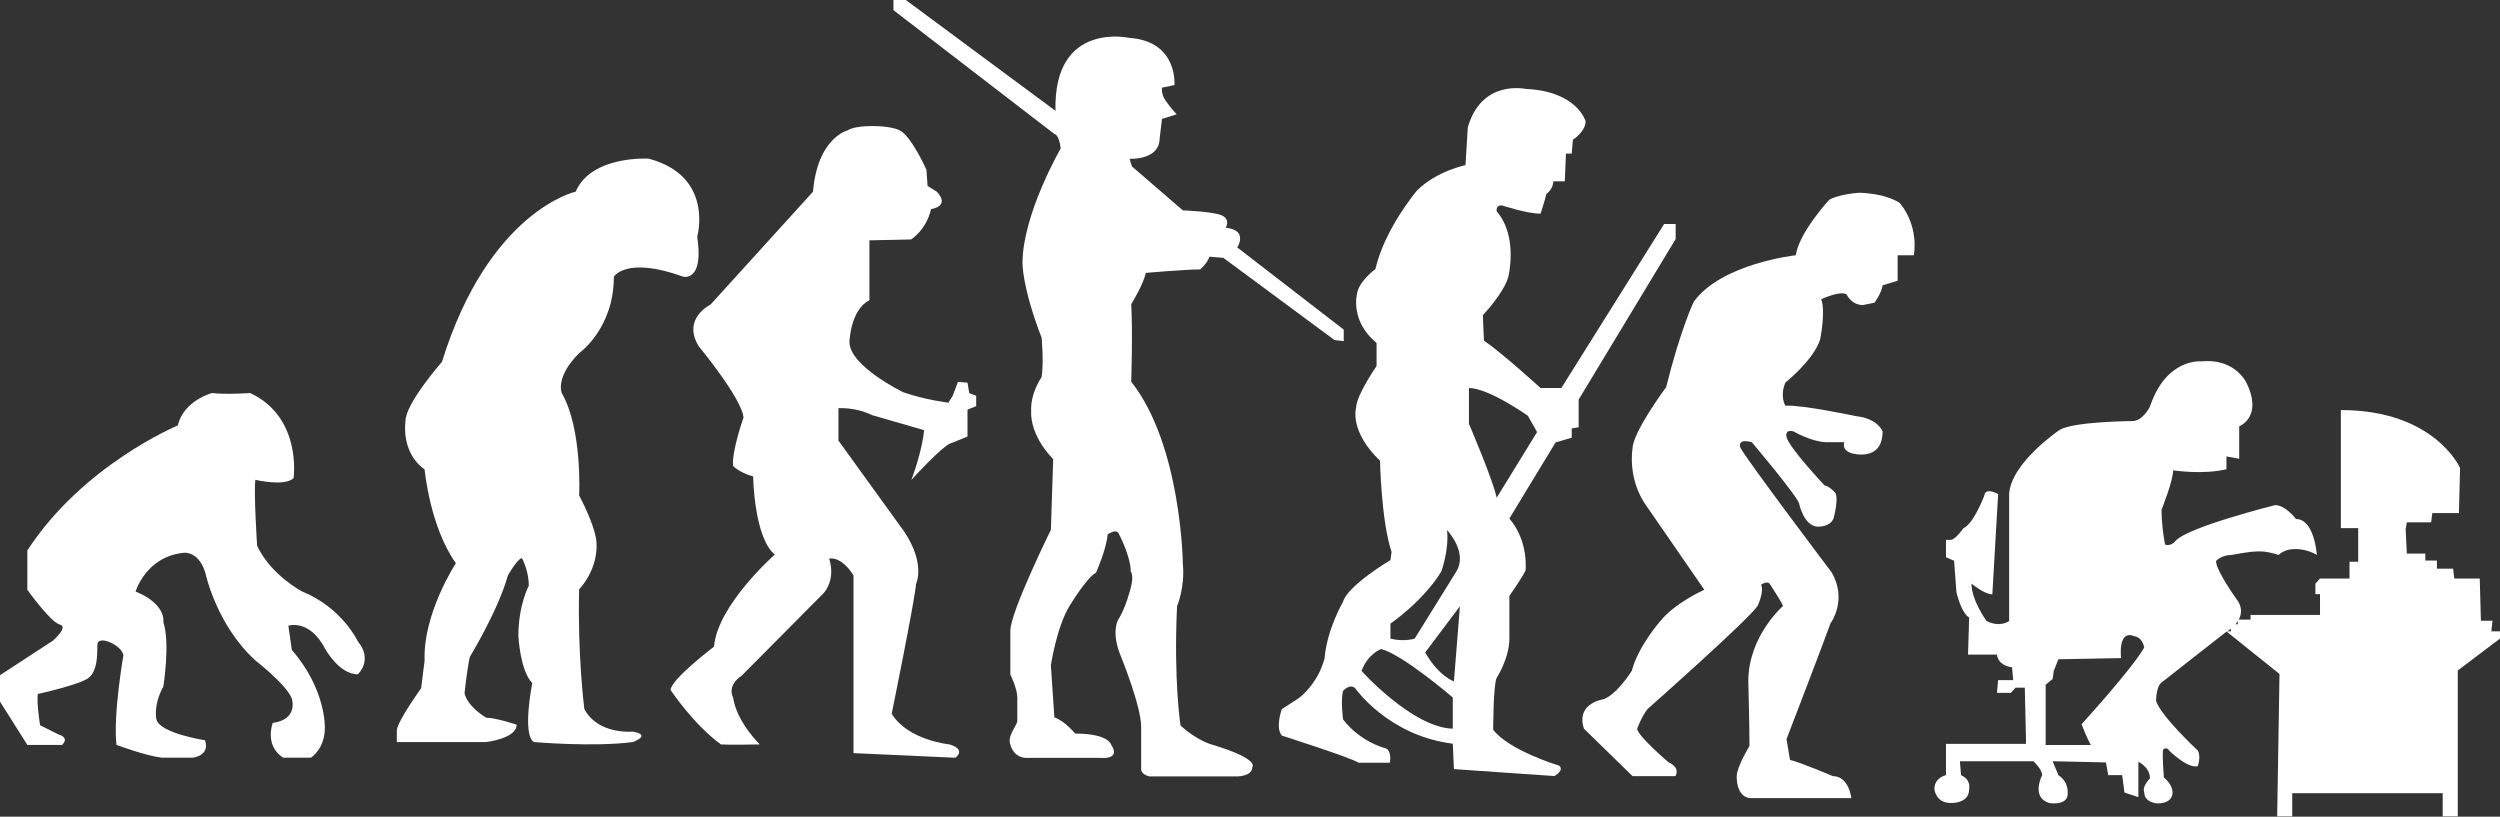 <?xml version="1.0" encoding="UTF-8" standalone="no"?>
<!DOCTYPE svg PUBLIC "-//W3C//DTD SVG 1.1//EN" "http://www.w3.org/Graphics/SVG/1.1/DTD/svg11.dtd">
<svg width="100%" height="100%" viewBox="0 0 300 98" version="1.1" xmlns="http://www.w3.org/2000/svg" xmlns:xlink="http://www.w3.org/1999/xlink" xml:space="preserve" xmlns:serif="http://www.serif.com/" style="fill-rule:evenodd;clip-rule:evenodd;stroke-linejoin:round;stroke-miterlimit:2;">
    <rect x="0" y="0" width="300" height="98" fill="#333333" stroke="none"/>
    <g id="Layer-1" serif:id="Layer 1" transform="matrix(4.167,0,0,4.167,0,0)">
        <g transform="matrix(0.129,0,0,0.129,5.121,20.885)">
            <path d="M0,-66.926C0,-66.926 -21.189,-58.139 -33.592,-39.018L-33.592,-30.232C-33.592,-30.232 -28.424,-22.998 -26.357,-22.479C-24.29,-21.964 -27.907,-18.863 -27.907,-18.863L-39.793,-11.112L-39.793,-5.426L-33.592,4.393L-25.839,4.393C-25.839,4.393 -24.03,2.843 -26.615,2.068L-30.75,0.001C-30.75,0.001 -31.524,-4.651 -31.266,-6.976C-31.266,-6.976 -21.835,-9.044 -19.897,-10.595C-17.959,-12.146 -17.959,-15.633 -17.959,-17.96C-17.959,-20.284 -12.533,-17.96 -12.145,-15.633C-12.145,-15.633 -14.471,-2.324 -13.695,4.393C-13.695,4.393 -7.106,6.846 -3.618,7.235L3.358,7.235C3.358,7.235 7.235,6.846 6.072,3.359C6.072,3.359 -4.006,1.808 -4.781,-1.293C-4.781,-1.293 -5.556,-4.393 -3.23,-8.656C-3.23,-8.656 -1.68,-18.346 -3.23,-22.998C-3.23,-22.998 -2.455,-27.002 -9.432,-29.844C-9.432,-29.844 -7.106,-37.727 1.421,-38.502C1.421,-38.502 4.956,-38.889 6.289,-33.463C6.289,-33.463 8.785,-22.222 17.313,-14.47C17.313,-14.47 24.29,-9.044 25.452,-5.944C25.452,-5.944 27.003,-1.293 21.188,-0.517C21.188,-0.517 19.251,4.522 23.514,7.235L29.716,7.235C29.716,7.235 32.816,5.297 32.816,0.646C32.816,0.646 33.204,-7.882 25.452,-16.797L24.677,-22.222C24.677,-22.222 29.334,-23.773 32.82,-17.183C32.82,-17.183 35.917,-11.369 40.181,-11.369C40.181,-11.369 43.669,-14.47 40.181,-18.735C40.181,-18.735 36.692,-26.227 27.778,-29.844C27.778,-29.844 20.801,-33.463 17.7,-40.052C17.7,-40.052 16.925,-52.068 17.313,-54.781C17.313,-54.781 23.901,-53.231 25.84,-55.169C25.84,-55.169 27.778,-68.735 16.15,-74.161C16.15,-74.161 10.723,-73.774 7.623,-74.161C7.623,-74.161 1.292,-72.48 0,-66.926Z" style="fill:white;fill-rule:nonzero;"/>
        </g>
        <g transform="matrix(0.129,0,0,0.129,16.578,20.469)">
            <path d="M0,-115.892C0,-115.892 -19.38,-111.628 -29.845,-77.907C-29.845,-77.907 -37.985,-68.605 -37.985,-64.729C-37.985,-64.729 -39.147,-57.752 -33.721,-53.876C-33.721,-53.876 -32.558,-41.085 -26.745,-32.946C-26.745,-32.946 -34.108,-21.704 -33.721,-11.239L-34.497,-5.038C-34.497,-5.038 -39.536,1.938 -39.923,4.265L-39.923,6.978L-19.961,6.978C-19.961,6.978 -13.178,6.202 -13.178,3.101C-13.178,3.101 -17.83,1.551 -19.961,1.551C-19.961,1.551 -24.032,-0.775 -24.807,-3.875C-24.807,-3.875 -24.419,-8.139 -23.643,-12.016C-23.643,-12.016 -17.442,-22.094 -15.117,-30.232C-15.117,-30.232 -13.178,-33.721 -12.016,-34.108C-12.016,-34.108 -10.465,-31.395 -10.465,-27.907C-10.465,-27.907 -12.791,-23.643 -12.791,-16.666C-12.791,-16.666 -12.403,-8.915 -9.69,-6.201C-9.69,-6.201 -12.016,5.427 -9.302,6.978C-9.302,6.978 3.876,8.14 12.791,6.978C12.791,6.978 17.055,5.427 12.791,4.651C12.791,4.651 5.039,5.427 1.938,-0.387C1.938,-0.387 0.388,-12.402 0.775,-27.131C0.775,-27.131 5.039,-31.395 4.651,-37.597C4.651,-37.597 4.651,-40.698 0.775,-48.062C0.775,-48.062 1.551,-62.79 -3.101,-70.93C-3.101,-70.93 -4.651,-74.419 0.775,-79.845C0.775,-79.845 8.527,-85.271 8.527,-96.899C8.527,-96.899 11.24,-101.551 24.031,-96.899C24.031,-96.899 28.682,-95.737 27.132,-105.814C27.132,-105.814 31.008,-119.38 16.279,-123.257C16.279,-123.257 3.488,-124.032 0,-115.892Z" style="fill:white;fill-rule:nonzero;"/>
        </g>
        <g transform="matrix(0.129,0,0,0.129,23.412,19.888)">
            <path d="M0,-111.372L-22.869,-86.178C-22.869,-86.178 -29.311,-83.078 -25.509,-76.875C-25.509,-76.875 -15.892,-65.248 -15.504,-60.984C-15.504,-60.984 -18.217,-53.232 -17.83,-50.131C-17.83,-50.131 -16.245,-48.581 -13.355,-47.806C-13.355,-47.806 -13.178,-34.24 -8.528,-30.364C-8.528,-30.364 -21.318,-19.123 -22.094,-9.821C-22.094,-9.821 -31.784,-2.455 -31.784,-0.131C-31.784,-0.131 -26.745,7.492 -20.543,12.014C-20.543,12.014 -18.863,12.144 -11.886,12.014C-11.886,12.014 -17.055,6.977 -17.83,1.55C-17.83,1.55 -19.38,-1.037 -15.892,-3.361L2.325,-21.706C2.325,-21.706 5.168,-24.549 3.618,-29.458C3.618,-29.458 6.202,-30.233 9.044,-25.712L9.044,13.954L31.783,14.986C31.783,14.986 34.367,13.177 30.491,12.014C30.491,12.014 21.189,11.11 17.571,5.166C17.571,5.166 22.739,-20.155 22.998,-23.774C22.998,-23.774 25.582,-28.942 19.122,-37.21L5.685,-55.814L5.685,-63.05C5.685,-63.05 9.561,-63.309 13.178,-61.5L24.806,-58.141C24.806,-58.141 24.549,-54.007 21.964,-47.03C21.964,-47.03 29.199,-55.039 31.008,-55.299L34.496,-56.721L34.496,-62.728L36.434,-63.503L36.434,-65.829L34.884,-66.41L34.496,-68.736L32.364,-68.93L31.202,-65.829L30.233,-64.279C30.233,-64.279 25.194,-64.86 20.155,-66.604C20.155,-66.604 8.14,-72.418 8.14,-77.844C8.14,-77.844 8.333,-85.015 12.597,-87.147L12.597,-100.519L21.899,-100.713C21.899,-100.713 25.324,-102.845 26.356,-107.496C26.356,-107.496 30.75,-108.014 27.648,-111.372L25.582,-112.664L25.324,-116.28C25.324,-116.28 21.964,-123.775 19.379,-125.067C16.796,-126.358 9.561,-126.358 7.752,-125.067C7.752,-125.067 1.033,-123.518 0,-111.372Z" style="fill:white;fill-rule:nonzero;"/>
        </g>
        <g transform="matrix(0.129,0,0,0.129,30.546,18.042)">
            <path d="M0,-106.72C0,-106.72 -8.527,-91.991 -8.527,-81.139C-8.527,-81.139 -8.656,-75.843 -4.263,-64.471C-4.263,-64.471 -3.747,-59.045 -4.263,-55.685C-4.263,-55.685 -6.848,-52.068 -6.589,-47.933C-6.589,-47.933 -7.105,-43.025 -1.679,-37.34L-2.196,-21.576C-2.196,-21.576 -11.24,-3.232 -11.24,0.904L-11.24,10.723C-11.24,10.723 -9.689,13.824 -9.689,15.892L-9.689,21.059C-9.689,22.093 -12.015,24.42 -11.24,26.356C-11.24,26.356 -10.724,29.068 -7.881,29.328L8.916,29.328C8.916,29.328 13.566,29.845 11.241,26.356C11.241,26.356 10.724,23.901 3.231,23.901C3.231,23.901 0.905,21.059 -1.42,20.284L-2.196,8.657C-2.196,8.657 -0.905,0.113 1.938,-4.53C1.938,-4.53 5.815,-10.982 7.881,-12.016C7.881,-12.016 10.208,-17.184 10.466,-20.542C10.466,-20.542 12.533,-22.093 13.049,-20.542C13.049,-20.542 15.634,-15.634 15.634,-12.274C15.634,-12.274 16.409,-11.501 15.634,-8.657C15.634,-8.657 14.6,-4.263 12.792,-1.421C12.792,-1.421 11.241,1.163 13.309,6.331C13.309,6.331 17.959,17.7 17.959,22.351L17.959,31.653C17.959,31.653 17.701,32.946 19.768,33.464L39.406,33.464C39.406,33.464 42.767,33.464 42.767,31.396C42.767,31.396 44.575,29.588 33.722,26.356C33.722,26.356 30.362,25.452 26.745,22.093C26.745,22.093 25.194,12.259 25.97,-4.53C25.97,-4.53 27.779,-8.657 27.262,-14.084C27.262,-14.084 26.958,-40.441 15.741,-54.652C15.741,-54.652 16.105,-65.765 15.741,-71.966C15.741,-71.966 18.476,-76.358 18.993,-78.943C18.993,-78.943 27.779,-79.718 31.138,-79.718C31.138,-79.718 32.689,-81.008 33.205,-82.559L36.306,-82.301L61.112,-63.954L63.18,-63.697L63.18,-66.279L39.407,-84.627C39.407,-84.627 41.989,-88.503 36.822,-89.021C36.822,-89.021 37.856,-90.571 36.306,-91.604C34.756,-92.636 27.262,-92.897 27.262,-92.897L15.892,-102.714L15.375,-104.414C15.375,-104.414 22.094,-104.007 22.094,-109.046L22.611,-113.309L25.891,-114.342C25.891,-114.342 24.419,-115.892 23.386,-117.442C22.353,-118.993 22.611,-120.286 22.611,-120.286L25.388,-120.868C25.388,-120.868 26.229,-130.621 15.375,-131.396C15.375,-131.396 -1.68,-135.273 -1.162,-115.117L-35.012,-140.184L-37.338,-140.184L-37.338,-137.598L-1.42,-109.951C-1.42,-109.951 -0.388,-109.951 0,-106.72Z" style="fill:white;fill-rule:nonzero;"/>
        </g>
        <g transform="matrix(0.129,0,0,0.129,51.714,21.184)">
            <path d="M0,-107.238C0,-107.238 -16.536,-105.426 -22.738,-96.9C-22.738,-96.9 -25.58,-91.216 -28.939,-77.779C-28.939,-77.779 -36.434,-67.702 -36.434,-64.083C-36.434,-64.083 -37.727,-57.107 -33.075,-50.905L-20.412,-32.557C-20.412,-32.557 -26.875,-29.716 -30.232,-25.581C-30.232,-25.581 -35.214,-19.897 -36.6,-14.471C-36.6,-14.471 -40.311,-8.528 -43.411,-8.011C-43.411,-8.011 -49.097,-6.976 -47.287,-1.55L-36.434,9.045L-26.873,9.045C-26.873,9.045 -25.582,7.235 -28.424,5.942C-28.424,5.942 -35.4,0.001 -35.4,-1.55C-35.4,-1.55 -34.366,-4.393 -33.075,-5.943C-33.075,-5.943 -10.853,-25.595 -8.526,-28.948C-8.526,-28.948 -6.977,-32.212 -7.751,-33.678C-7.751,-33.678 -6.199,-34.799 -5.684,-33.678C-5.684,-33.678 -3.101,-29.73 -2.841,-28.948C-2.841,-28.948 -10.594,-22.222 -10.594,-12.145C-10.594,-12.145 -10.335,-2.325 -10.335,2.326C-10.335,2.326 -13.178,6.978 -13.178,9.045C-13.178,9.045 -13.436,13.438 -10.335,13.953L12.403,13.953C12.403,13.953 11.889,9.045 8.27,9.045C8.27,9.045 1.034,5.944 -1.291,5.427L-2.066,0.777C-2.066,0.777 6.201,-20.672 7.752,-25.067C7.752,-25.067 11.628,-30.232 8.012,-36.434C8.012,-36.434 -11.112,-61.758 -12.403,-64.341C-12.403,-64.341 -13.178,-66.409 -9.818,-65.504C-9.818,-65.504 0.775,-52.974 0.775,-51.68C0.775,-51.68 1.81,-46.771 4.91,-46.642C4.91,-46.642 8.009,-46.511 8.527,-48.837C8.527,-48.837 9.818,-53.749 8.527,-54.524C8.527,-54.524 7.235,-55.814 6.46,-55.814C6.46,-55.814 -1.551,-64.341 -2.066,-66.667C-2.066,-66.667 -2.583,-68.401 -0.517,-67.922C-0.517,-67.922 3.361,-65.634 6.72,-65.504L10.853,-65.504C10.853,-65.504 10.078,-63.825 12.403,-63.05C12.403,-63.05 19.38,-60.906 19.38,-67.922C19.38,-67.922 18.347,-70.801 13.438,-71.318C13.438,-71.318 1.292,-73.903 -2.325,-73.644C-2.325,-73.644 -3.618,-75.712 -2.325,-78.812C-2.325,-78.812 3.876,-83.721 5.426,-88.372C5.426,-88.372 6.72,-94.573 5.686,-97.417C5.686,-97.417 10.079,-99.484 11.37,-98.45C11.37,-98.45 12.403,-96.124 14.988,-96.124L17.572,-96.642C17.572,-96.642 19.121,-98.71 19.38,-100.518L22.74,-101.551L22.74,-107.238L26.356,-107.238C26.356,-107.238 27.648,-113.439 23.256,-118.865C23.256,-118.865 20.674,-120.932 14.213,-121.191C14.213,-121.191 9.82,-120.932 7.494,-119.64C7.494,-119.64 0.775,-112.405 0,-107.238Z" style="fill:white;fill-rule:nonzero;"/>
        </g>
        <g transform="matrix(0.129,0,0,0.129,67.411,23.509)">
            <path d="M0,-90.699L0,-64.342L3.876,-64.342L3.876,-56.846L1.938,-56.846L1.938,-53.09L-4.652,-53.09L-5.686,-51.938L-5.686,-49.613L-4.652,-49.613L-4.652,-44.962L-20.155,-44.962L-20.155,-43.925L-22.999,-43.925L-22.999,-42.893L-24.549,-42.893L-24.549,-41.307L-25.582,-41.307L-13.696,-31.783L-14.214,0L-10.853,0L-10.853,-5.167L22.738,-5.167L22.738,0L26.098,0L26.098,-32.557L35.659,-39.792L35.659,-41.307L33.591,-41.307L33.85,-43.668L31.265,-43.668L31.008,-53.09L25.322,-53.09L25.063,-55.296L21.446,-55.296L21.446,-57.104L18.861,-57.104L18.861,-58.655L14.729,-58.655L14.47,-64.081L14.729,-65.632L20.155,-65.632L20.412,-67.699L26.356,-67.699L26.614,-77.778C26.614,-77.778 20.931,-90.699 0,-90.699Z" style="fill:white;fill-rule:nonzero;"/>
        </g>
        <g transform="matrix(0.031,0,0,0.031,-18.428,29.502)">
            <path d="M2575.53,-560.517C2575.53,-560.517 2520.61,-560.2 2507.69,-552.279C2507.69,-552.279 2462.47,-521.754 2460.86,-492.683L2460.86,-374.792C2460.86,-374.792 2452.79,-368.329 2439.86,-374.792C2439.86,-374.792 2425.87,-393.804 2425.87,-409.6C2425.87,-409.6 2437.72,-399.558 2445.25,-399.558L2450.63,-492.683C2450.63,-492.683 2438.8,-499.683 2437.71,-491.071C2437.71,-491.071 2428.02,-465.229 2418.34,-460.921C2418.34,-460.921 2410.8,-450.154 2406.49,-450.154L2402.18,-450.154L2402.18,-434.004L2409.72,-430.771L2411.88,-401.7C2411.88,-401.7 2416.18,-382.321 2423.71,-378.021L2422.65,-343.567L2449.56,-343.567C2449.56,-343.567 2449.56,-333.875 2463.56,-331.729L2464.64,-319.879L2450.63,-319.879L2449.56,-308.029L2462.47,-308.029L2466.78,-312.875L2475.4,-312.875L2476.48,-266.038L2476.48,-260.667L2402.18,-260.667L2402.18,-231.587C2402.18,-231.587 2391.42,-229.437 2391.42,-218.675C2391.42,-218.675 2392.5,-205.754 2406.49,-205.754C2406.49,-205.754 2423.71,-204.679 2423.71,-218.675C2423.71,-218.675 2425.87,-227.275 2416.18,-231.587L2415.11,-244.517L2483.47,-244.517C2483.47,-244.517 2491.54,-236.971 2491.54,-231.587C2491.54,-231.587 2480.78,-211.1 2498.01,-205.733C2498.01,-205.733 2516.31,-202.529 2515.23,-215.45C2515.23,-215.45 2516.31,-225.125 2506.62,-231.587L2501.24,-244.517L2550.77,-243.429L2552.91,-231.587L2565.84,-231.587L2567.99,-215.45L2580.91,-211.133L2580.91,-243.971C2580.91,-243.971 2591.68,-239.129 2591.68,-228.629C2591.68,-228.629 2585.22,-222.171 2586.03,-217.325L2586.83,-212.483C2586.83,-212.483 2588.45,-206.354 2598.14,-205.379C2598.14,-205.379 2611.87,-204.404 2612.67,-214.904C2612.67,-214.904 2613.48,-222.171 2604.6,-229.437C2604.6,-229.437 2602.98,-249.625 2603.79,-255.275C2603.79,-255.275 2607.02,-258.512 2609.44,-254.471C2609.44,-254.471 2626.4,-237.512 2636.09,-239.937C2636.09,-239.937 2639.32,-248.817 2636.09,-254.471C2636.09,-254.471 2602.17,-285.962 2597.33,-300.504C2597.33,-300.504 2597.33,-313.417 2602.17,-317.454L2661.93,-364.292C2661.93,-364.292 2686.16,-377.208 2671.62,-395.783C2671.62,-395.783 2653.04,-421.629 2653.04,-430.504C2653.04,-430.504 2657.89,-436.158 2667.58,-436.158C2667.58,-436.158 2683.74,-439.387 2691,-439.387C2691,-439.387 2698.26,-440.462 2711.19,-436.158C2711.19,-436.158 2716.58,-441.546 2725.18,-441.546C2725.18,-441.546 2735.95,-442.617 2746.71,-436.158C2746.71,-436.158 2744.56,-469.533 2727.34,-469.533C2727.34,-469.533 2717.65,-482.454 2707.96,-482.454C2707.96,-482.454 2626.14,-462 2615.36,-449.079C2615.36,-449.079 2611.06,-443.692 2605.68,-445.85C2605.68,-445.85 2602.44,-462 2602.44,-478.15C2602.44,-478.15 2613.21,-505.062 2613.21,-514.75C2613.21,-514.75 2641.21,-510.45 2662.74,-515.833L2662.74,-527.671L2674.57,-525.529L2674.57,-555.667C2674.57,-555.667 2697.18,-564.287 2681.04,-596.587C2681.04,-596.587 2670.26,-619.196 2639.05,-615.967C2639.05,-615.967 2606.75,-619.196 2591.68,-573.975C2591.68,-573.975 2585.23,-560.717 2575.53,-560.517ZM2494.78,-259.581L2536.77,-259.581C2536.77,-259.581 2532.47,-267.122 2528.16,-278.96C2528.16,-278.96 2574.45,-329.572 2586.3,-350.022C2586.3,-350.022 2585.22,-359.714 2576.6,-360.793C2576.6,-360.793 2562.6,-368.331 2564.76,-340.331L2506.62,-339.256L2502.32,-328.489L2501.24,-320.952L2494.78,-315.572L2494.78,-259.581Z" style="fill:white;"/>
        </g>
        <g transform="matrix(0.24,0,0,0.24,-15.507,-3.332)">
            <path d="M240.457,33.698C240.457,33.698 236.994,34.391 234.637,36.747C234.637,36.747 230.758,41.319 229.649,46.169C229.649,46.169 227.571,47.694 227.432,49.218C227.432,49.218 226.6,52.405 229.787,55.038L229.787,57.808C229.787,57.808 227.374,61.273 227.333,62.797C227.333,62.797 226.461,65.569 230.202,69.172C230.202,69.172 230.341,76.377 231.589,80.119L231.45,81.088C231.45,81.088 226.323,84.136 225.769,86.077C225.769,86.077 223.829,89.402 223.552,92.867C223.552,92.867 223.275,93.975 222.721,94.945C222.721,94.945 221.749,96.746 220.364,97.717L218.425,98.964C218.425,98.964 217.594,101.181 218.425,102.151C218.425,102.151 226.704,104.784 227.64,105.407L231.381,105.407C231.381,105.407 231.692,103.848 230.757,103.641C230.757,103.641 227.847,102.913 225.769,100.21C225.769,100.21 225.457,97.925 225.769,96.781C225.769,96.781 226.6,95.846 227.224,96.47C227.224,96.47 231.173,102.151 238.932,103.12L239.071,106.169L251.127,107.001C251.127,107.001 252.375,106.307 251.682,105.753C251.682,105.753 245.723,103.953 243.783,101.458C243.783,101.458 243.783,96.054 244.199,95.222C244.199,95.222 245.723,92.867 245.723,90.511L245.723,85.383C245.723,85.383 247.109,83.445 247.663,82.336C247.663,82.336 248.077,78.871 245.723,76.1L251.265,66.972L253.205,66.4L253.205,65.292L254.036,65.154L254.036,61.828L265.676,42.566L265.676,40.765L264.291,40.765L251.958,60.442L249.464,60.442C249.464,60.442 244.753,56.146 242.674,54.761L242.536,51.712C242.536,51.712 245.03,49.079 245.585,47.139C245.585,47.139 246.832,42.29 244.199,39.241C244.199,39.241 244.06,38.409 244.892,38.548C244.892,38.548 247.801,39.518 249.464,39.518C249.464,39.518 250.019,37.855 250.158,37.163C250.158,37.163 250.989,36.608 250.989,35.639L252.374,35.639L252.513,32.313L253.205,32.313L253.344,30.65C253.344,30.65 254.868,29.679 254.868,28.433C254.868,28.433 253.897,24.83 247.662,24.552C247.662,24.552 242.396,23.375 240.735,29.16L240.457,33.698ZM230.341,91.759C230.341,91.759 228.748,92.312 227.985,94.391C227.985,94.391 234.083,101.181 238.933,101.32L238.933,97.579C238.933,97.579 232.974,92.452 230.341,91.759ZM235.62,92.174L239.789,86.627L239.071,95.638C239.071,95.638 237.295,95.085 235.62,92.174ZM239.349,82.475L234.36,90.511C234.36,90.511 233.113,90.927 231.45,90.511L231.45,88.71C231.45,88.71 235.329,86.077 237.547,82.475C237.547,82.475 238.517,79.842 238.24,77.486C238.24,77.486 240.79,80.153 239.349,82.475ZM240.873,64.738C240.873,64.738 243.783,71.527 244.199,73.606L249.048,65.728L247.94,63.768C247.94,63.768 243.228,60.442 240.873,60.442L240.873,64.738Z" style="fill:white;"/>
        </g>
    </g>
</svg>
